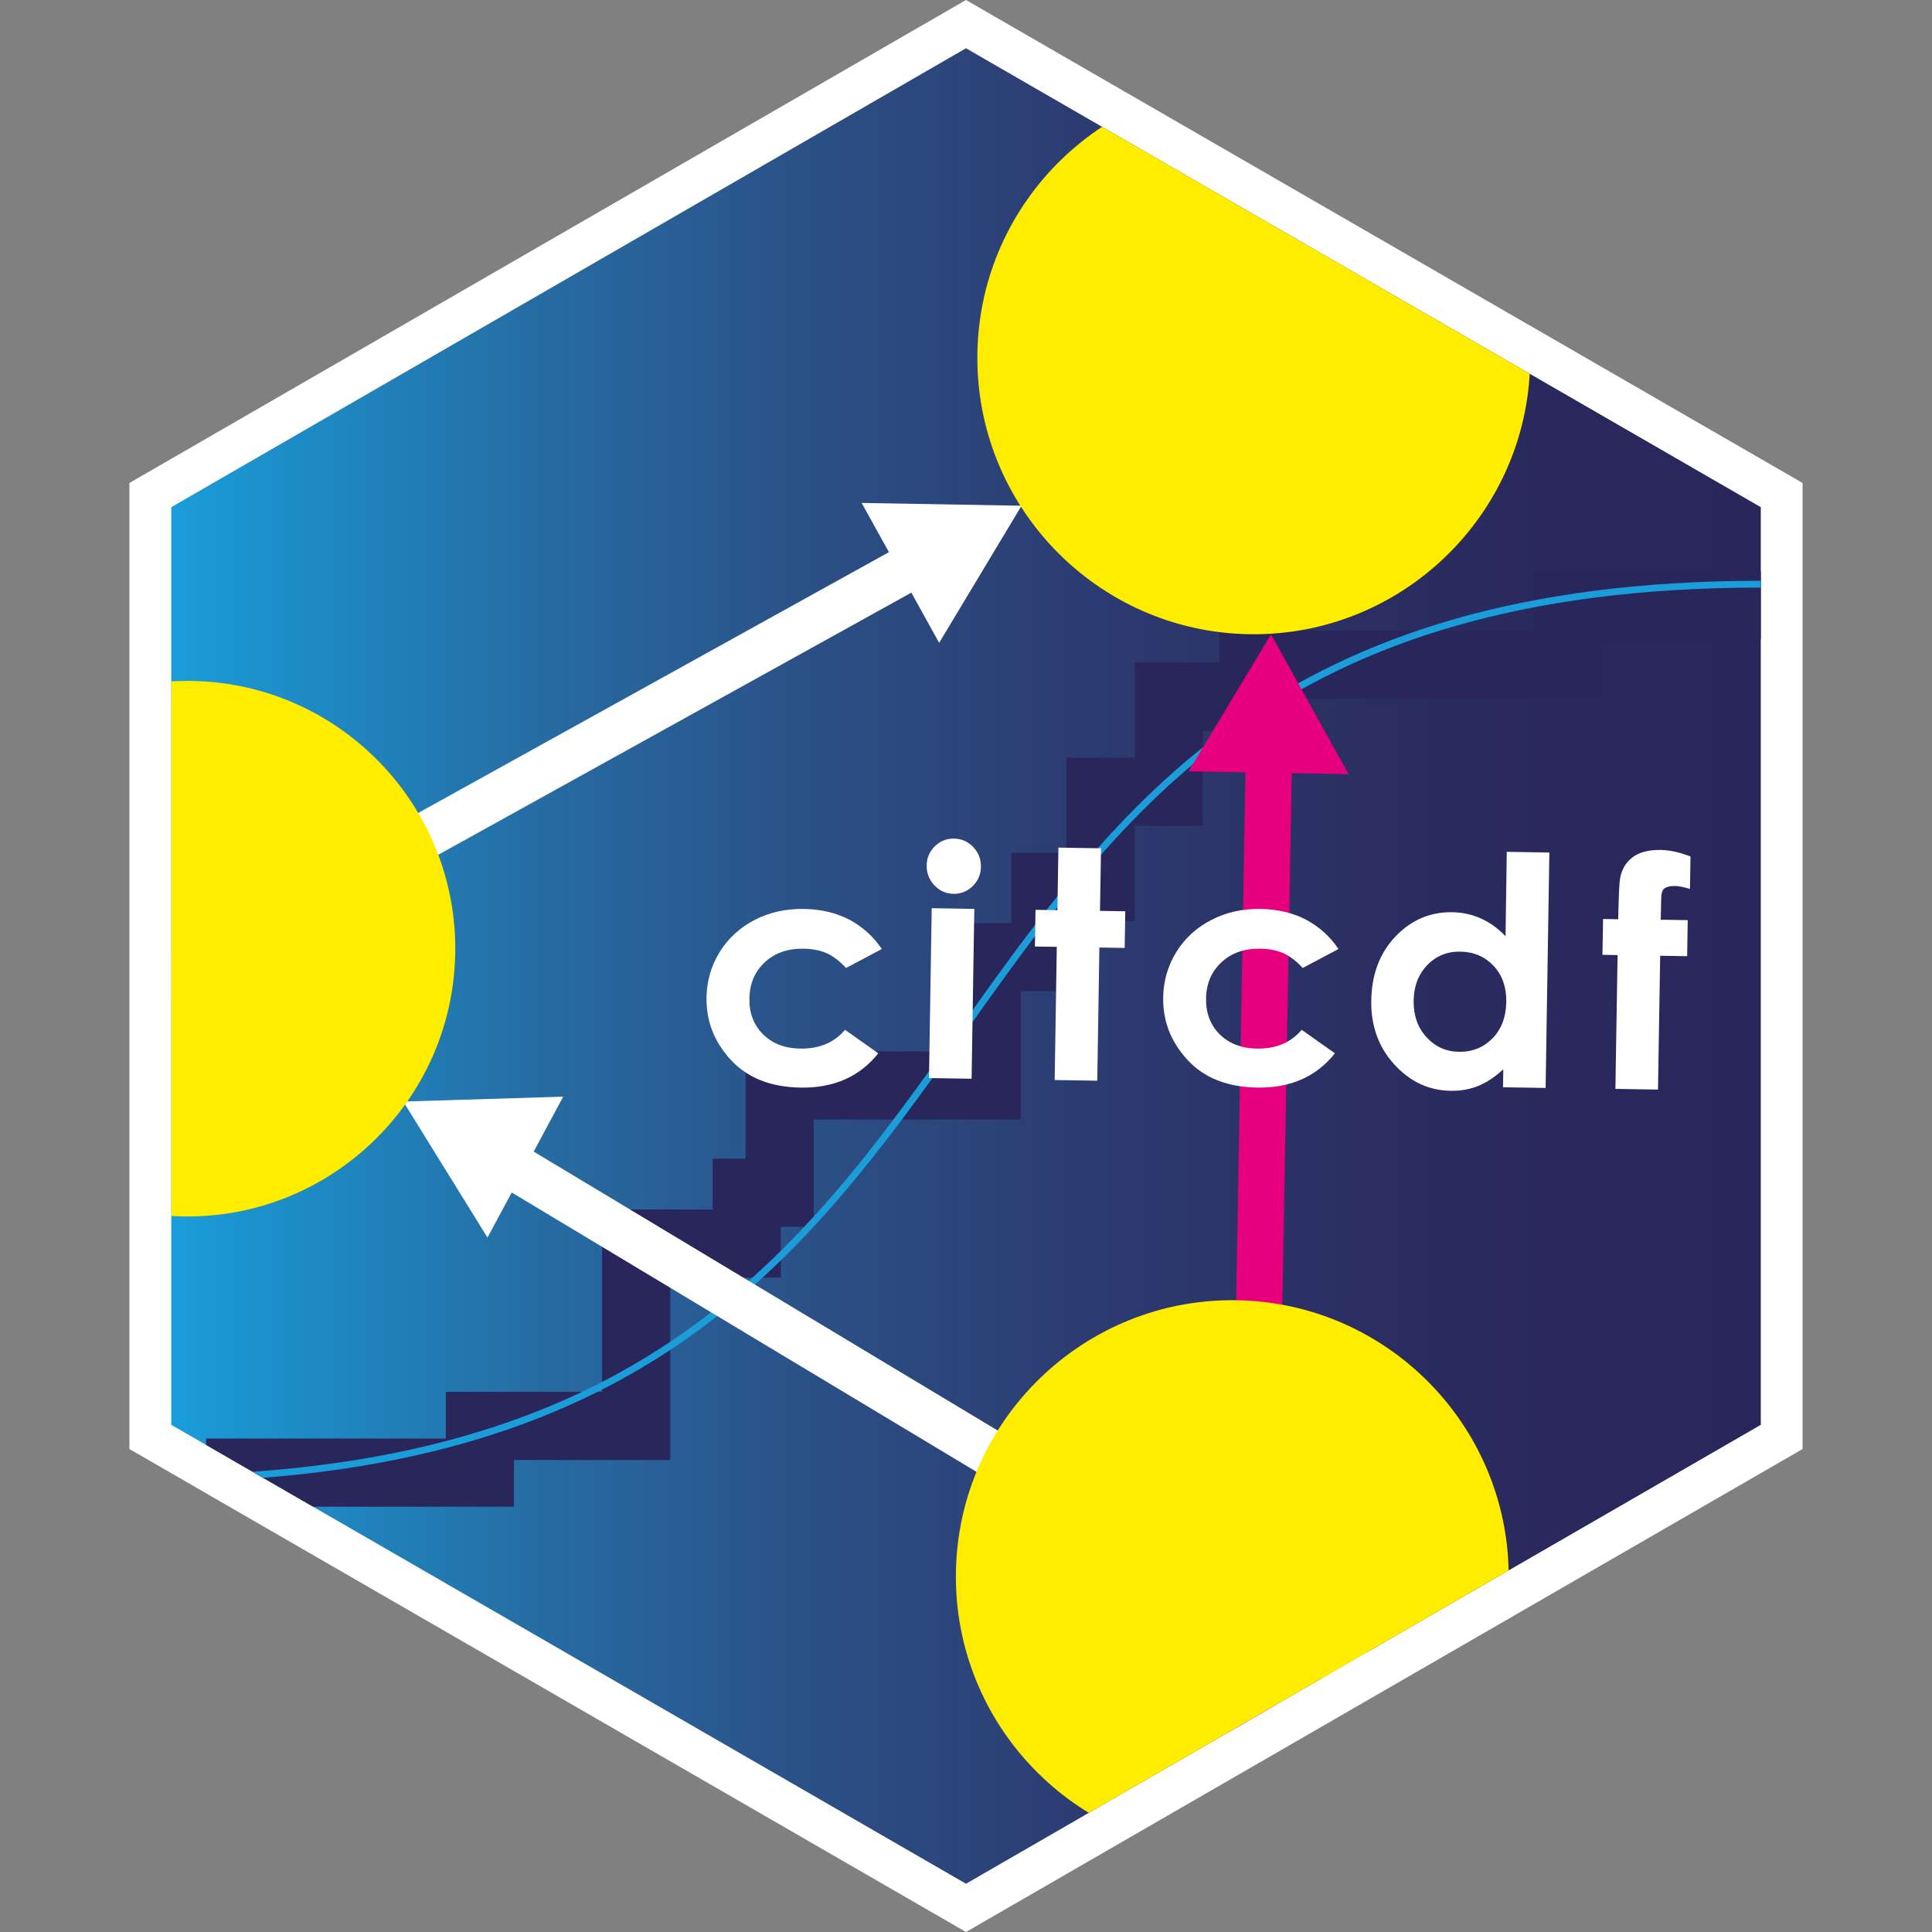 <?xml version="1.0" encoding="utf-8"?>
<!-- Generator: Adobe Illustrator 24.2.0, SVG Export Plug-In . SVG Version: 6.00 Build 0)  -->
<svg version="1.1" xmlns="http://www.w3.org/2000/svg" xmlns:xlink="http://www.w3.org/1999/xlink" x="0px" y="0px"
	 viewBox="0 0 283.46 283.46" style="enable-background:new 0 0 283.46 283.46;" xml:space="preserve">
<rect x="0" y="0" width="283.46" height="283.46" fill="#808080" stroke="none"/>
<style type="text/css">
	.st0{display:none;}
	.st1{display:inline;fill:#010202;}
	.st2{fill:#FFFFFF;}
	.st3{fill:url(#XMLID_42_);}
	.st4{clip-path:url(#XMLID_43_);fill:none;stroke:#29265B;stroke-width:10;stroke-miterlimit:10;}
	.st5{clip-path:url(#XMLID_44_);fill:none;stroke:#1A9DD9;stroke-miterlimit:10;}
	.st6{clip-path:url(#XMLID_45_);}
	.st7{fill:#E6007E;}
	.st8{fill:#FFED00;}
</style>
<g id="BG" class="st0">
	<rect id="XMLID_2_" class="st1" width="283.46" height="283.46"/>
</g>
<g id="Calque_11">
	<g id="XMLID_137_">
		<polygon id="XMLID_139_" class="st2" points="18.99,70.86 141.73,0 264.47,70.86 264.47,212.6 141.73,283.46 18.99,212.6 		"/>
	</g>
</g>
<g id="Layer_4">
	<linearGradient id="XMLID_42_" gradientUnits="userSpaceOnUse" x1="25.837" y1="141.73" x2="258.365" y2="141.73">
		<stop  offset="0" style="stop-color:#1A9DD9"/>
		<stop  offset="0.046" style="stop-color:#1C92CD"/>
		<stop  offset="0.229" style="stop-color:#266CA3"/>
		<stop  offset="0.408" style="stop-color:#2B4F85"/>
		<stop  offset="0.579" style="stop-color:#2C3B70"/>
		<stop  offset="0.739" style="stop-color:#2B2F64"/>
		<stop  offset="0.883" style="stop-color:#29285D"/>
		<stop  offset="1" style="stop-color:#29265B"/>
	</linearGradient>
	<polygon id="XMLID_138_" class="st3" points="25.13,74.41 141.73,7.08 258.34,74.41 258.34,209.05 141.73,276.38 25.13,209.05 	"/>
</g>
<g id="escalier">
	<g>
		<defs>
			<polygon id="XMLID_1_" points="25.13,74.41 141.73,7.08 258.34,74.41 258.34,209.05 141.73,276.38 25.13,209.05 			"/>
		</defs>
		<clipPath id="XMLID_43_">
			<use xlink:href="#XMLID_1_"  style="overflow:visible;"/>
		</clipPath>
		<polyline class="st4" points="30.24,216.06 70.41,216.06 70.41,209.21 93.34,209.21 93.34,182.45 109.57,182.45 109.57,175 
			114.39,175 114.39,159.26 144.8,159.26 144.8,140.43 153.38,140.43 153.38,130.12 161.48,130.12 161.48,116.16 171.51,116.16 
			171.51,102.2 183.91,102.2 183.91,97.55 229.93,97.55 229.93,88.79 260.99,88.79 		"/>
	</g>
</g>
<g id="courbe">
	<g>
		<defs>
			<polygon id="XMLID_3_" points="25.13,74.41 141.73,7.08 258.34,74.41 258.34,209.05 141.73,276.38 25.13,209.05 			"/>
		</defs>
		<clipPath id="XMLID_44_">
			<use xlink:href="#XMLID_3_"  style="overflow:visible;"/>
		</clipPath>
		<path class="st5" d="M22.13,216.94c143.98,0,94.52-131.23,236.21-131.23"/>
	</g>
</g>
<g id="cells">
	<g>
		<defs>
			<polygon id="XMLID_4_" points="25.13,74.41 141.73,7.08 258.34,74.41 258.34,209.05 141.73,276.38 25.13,209.05 			"/>
		</defs>
		<clipPath id="XMLID_45_">
			<use xlink:href="#XMLID_4_"  style="overflow:visible;"/>
		</clipPath>
		<g class="st6">
			<polygon class="st2" points="82.63,160.9 59.17,161.62 71.52,181.57 75.08,174.96 208.18,254.96 211.68,249.14 78.3,168.96 			
				"/>
			<polygon class="st7" points="186.48,93.06 174.39,113.17 182.73,113.32 179.99,268.81 186.78,268.93 189.52,113.44 
				197.86,113.58 			"/>
			<polygon class="st2" points="130.42,81.01 -5.97,156.58 -2.67,162.52 133.71,86.95 137.79,94.32 149.88,74.2 126.42,73.79 			"/>
			<path class="st8" d="M140.25,230.61c-0.39,22.36,17.48,40.87,39.83,41.26c22.36,0.39,40.87-17.48,41.27-39.84
				c0.39-22.36-17.48-40.87-39.84-41.26C159.15,190.38,140.64,208.25,140.25,230.61z"/>
			<path class="st8" d="M-11.77,138.49c-0.38,21.66,16.93,39.59,38.59,39.98c21.66,0.38,39.59-16.93,39.97-38.59
				c0.38-21.66-16.93-39.59-38.59-39.97C6.55,99.52-11.39,116.83-11.77,138.49z"/>
			<path class="st8" d="M143.4,51.79c-0.39,22.36,17.48,40.87,39.83,41.26c22.36,0.39,40.87-17.48,41.27-39.83
				c0.39-22.36-17.48-40.87-39.84-41.26C162.3,11.56,143.79,29.43,143.4,51.79z"/>
		</g>
	</g>
</g>
<g id="nom">
	<g>
		<g>
			<path class="st2" d="M139.99,123.04c1.1,0.02,2.03,0.43,2.8,1.24c0.77,0.81,1.15,1.78,1.13,2.9c-0.02,1.11-0.42,2.06-1.21,2.83
				c-0.79,0.77-1.72,1.15-2.8,1.13c-1.11-0.02-2.05-0.43-2.82-1.25s-1.15-1.79-1.13-2.94c0.02-1.1,0.42-2.03,1.21-2.8
				C137.95,123.39,138.89,123.02,139.99,123.04z M136.7,133.25l6.25,0.1l-0.4,24.92l-6.25-0.1L136.7,133.25z"/>
			<path class="st2" d="M155.29,124.36l6.25,0.1l-0.15,9.18l3.71,0.06l-0.09,5.38l-3.71-0.06l-0.31,19.54l-6.25-0.1l0.31-19.54
				l-3.21-0.05l0.09-5.38l3.21,0.05L155.29,124.36z"/>
			<path class="st2" d="M196.38,139.24l-5.25,2.78c-0.96-1.04-1.92-1.76-2.87-2.18c-0.95-0.41-2.07-0.63-3.35-0.65
				c-2.34-0.04-4.24,0.63-5.71,2c-1.47,1.37-2.22,3.15-2.25,5.33c-0.03,2.12,0.63,3.86,2,5.23c1.37,1.36,3.19,2.06,5.45,2.1
				c2.8,0.04,4.99-0.87,6.58-2.76l4.88,3.45c-2.73,3.43-6.53,5.11-11.4,5.03c-4.38-0.07-7.79-1.42-10.23-4.06
				c-2.44-2.64-3.63-5.69-3.57-9.18c0.04-2.41,0.68-4.62,1.92-6.64c1.24-2.01,2.95-3.58,5.13-4.71c2.18-1.13,4.6-1.67,7.28-1.62
				c2.47,0.04,4.69,0.57,6.64,1.58C193.57,135.98,195.16,137.41,196.38,139.24z"/>
			<path class="st2" d="M221.07,124.98l6.25,0.1l-0.55,34.54l-6.25-0.1l0.04-2.63c-1.24,1.14-2.48,1.96-3.71,2.45
				c-1.24,0.49-2.57,0.73-4,0.7c-3.22-0.05-5.98-1.34-8.29-3.88c-2.31-2.53-3.43-5.66-3.37-9.37c0.06-3.85,1.25-6.98,3.56-9.4
				c2.31-2.42,5.09-3.61,8.34-3.55c1.49,0.02,2.89,0.33,4.2,0.92c1.3,0.59,2.5,1.45,3.6,2.6L221.07,124.98z M214.26,139.62
				c-1.93-0.03-3.55,0.63-4.85,1.97c-1.3,1.35-1.97,3.09-2,5.23c-0.03,2.15,0.59,3.93,1.87,5.34s2.87,2.13,4.77,2.16
				c1.96,0.03,3.6-0.63,4.92-1.97s1.99-3.13,2.03-5.34c0.03-2.17-0.58-3.93-1.86-5.3C217.86,140.35,216.24,139.65,214.26,139.62z"/>
			<path class="st2" d="M235.2,134.83l2.22,0.04c0.07-3.27,0.15-5.2,0.25-5.79c0.19-1.37,0.78-2.45,1.78-3.24s2.4-1.16,4.2-1.14
				c1.3,0.02,2.76,0.34,4.38,0.96l-0.08,4.76c-0.9-0.27-1.64-0.42-2.22-0.43c-0.73-0.01-1.27,0.13-1.61,0.43
				c-0.25,0.23-0.38,0.7-0.39,1.41l-0.07,3.11l3.96,0.06l-0.08,5.29l-3.96-0.06l-0.32,19.63l-6.25-0.1l0.32-19.63l-2.22-0.04
				L235.2,134.83z"/>
			<path class="st2" d="M129.38,139.24l-5.25,2.78c-0.96-1.04-1.92-1.76-2.87-2.18c-0.95-0.41-2.07-0.63-3.35-0.65
				c-2.34-0.04-4.24,0.63-5.71,2c-1.47,1.37-2.22,3.15-2.25,5.33c-0.03,2.12,0.63,3.86,2,5.23c1.37,1.36,3.19,2.06,5.45,2.1
				c2.8,0.04,4.99-0.87,6.58-2.76l4.88,3.45c-2.73,3.43-6.53,5.11-11.4,5.03c-4.38-0.07-7.79-1.42-10.23-4.06s-3.63-5.69-3.57-9.18
				c0.04-2.41,0.68-4.62,1.92-6.64c1.24-2.01,2.95-3.58,5.13-4.71c2.18-1.13,4.6-1.67,7.28-1.62c2.47,0.04,4.69,0.57,6.64,1.58
				C126.57,135.98,128.15,137.41,129.38,139.24z"/>
		</g>
	</g>
</g>
</svg>
